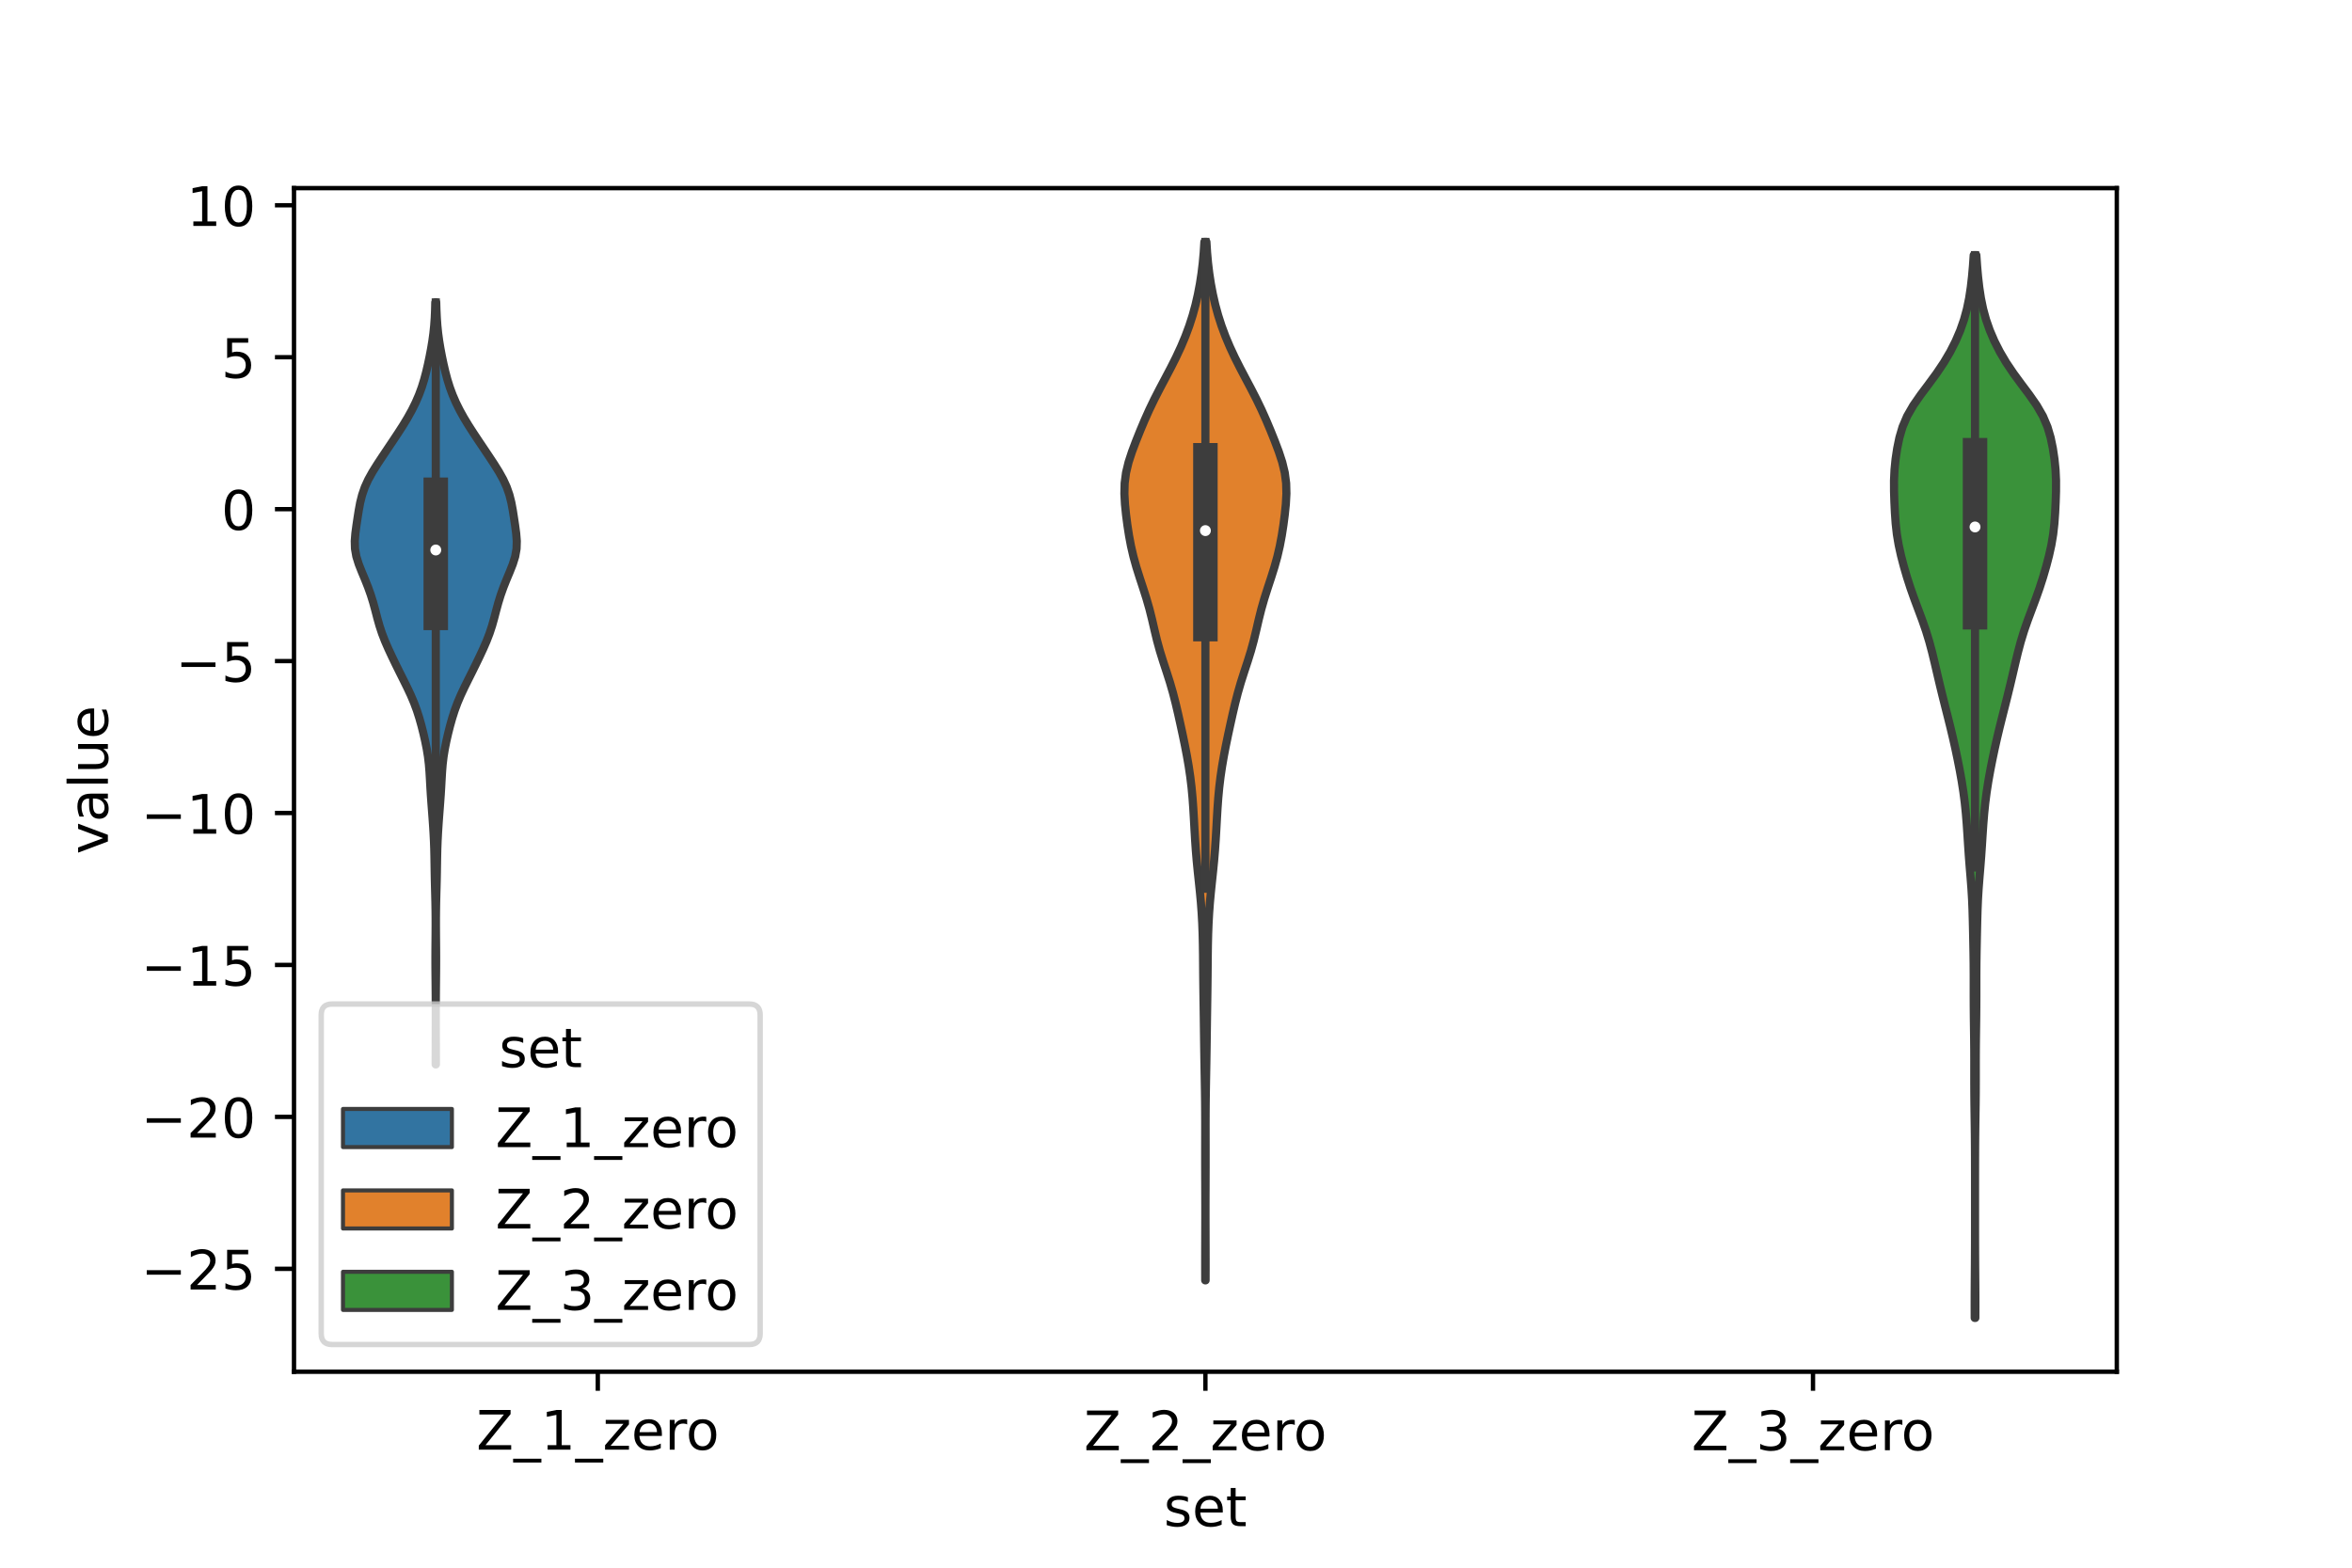 <?xml version="1.0" encoding="utf-8" standalone="no"?>
<!DOCTYPE svg PUBLIC "-//W3C//DTD SVG 1.1//EN"
  "http://www.w3.org/Graphics/SVG/1.1/DTD/svg11.dtd">
<!-- Created with matplotlib (https://matplotlib.org/) -->
<svg height="288pt" version="1.1" viewBox="0 0 432 288" width="432pt" xmlns="http://www.w3.org/2000/svg" xmlns:xlink="http://www.w3.org/1999/xlink">
 <defs>
  <style type="text/css">*{stroke-linecap:butt;stroke-linejoin:round;}</style>
 </defs>
 <g id="figure_1">
  <g id="patch_1">
   <path d="M 0 288 
L 432 288 
L 432 0 
L 0 0 
z
" style="fill:#ffffff;"/>
  </g>
  <g id="axes_1">
   <g id="patch_2">
    <path d="M 54 252 
L 388.8 252 
L 388.8 34.56 
L 54 34.56 
z
" style="fill:#ffffff;"/>
   </g>
   <g id="PolyCollection_1">
    <defs>
     <path d="M 80.064 -92.454 
L 80.016 -92.454 
L 80.018 -93.868 
L 80.023 -95.282 
L 80.029 -96.696 
L 80.034 -98.11 
L 80.037 -99.524 
L 80.038 -100.938 
L 80.037 -102.352 
L 80.033 -103.766 
L 80.026 -105.18 
L 80.014 -106.594 
L 80 -108.008 
L 79.986 -109.421 
L 79.977 -110.835 
L 79.975 -112.249 
L 79.982 -113.663 
L 79.994 -115.077 
L 80.006 -116.491 
L 80.013 -117.905 
L 80.012 -119.319 
L 79.999 -120.733 
L 79.975 -122.147 
L 79.941 -123.561 
L 79.902 -124.975 
L 79.866 -126.389 
L 79.838 -127.803 
L 79.816 -129.217 
L 79.793 -130.631 
L 79.76 -132.045 
L 79.708 -133.459 
L 79.637 -134.873 
L 79.55 -136.287 
L 79.451 -137.701 
L 79.344 -139.115 
L 79.237 -140.529 
L 79.136 -141.943 
L 79.049 -143.357 
L 78.972 -144.771 
L 78.89 -146.185 
L 78.776 -147.599 
L 78.608 -149.013 
L 78.378 -150.427 
L 78.095 -151.841 
L 77.772 -153.255 
L 77.415 -154.669 
L 77.018 -156.083 
L 76.566 -157.497 
L 76.041 -158.911 
L 75.44 -160.325 
L 74.775 -161.739 
L 74.074 -163.153 
L 73.366 -164.567 
L 72.668 -165.981 
L 71.986 -167.395 
L 71.327 -168.809 
L 70.711 -170.223 
L 70.163 -171.637 
L 69.698 -173.051 
L 69.301 -174.465 
L 68.934 -175.879 
L 68.548 -177.293 
L 68.109 -178.707 
L 67.605 -180.121 
L 67.042 -181.535 
L 66.45 -182.949 
L 65.891 -184.363 
L 65.451 -185.777 
L 65.203 -187.191 
L 65.16 -188.605 
L 65.273 -190.019 
L 65.462 -191.433 
L 65.673 -192.847 
L 65.895 -194.261 
L 66.159 -195.675 
L 66.515 -197.089 
L 67.004 -198.503 
L 67.65 -199.916 
L 68.437 -201.33 
L 69.321 -202.744 
L 70.253 -204.158 
L 71.201 -205.572 
L 72.15 -206.986 
L 73.09 -208.4 
L 74.001 -209.814 
L 74.859 -211.228 
L 75.644 -212.642 
L 76.345 -214.056 
L 76.956 -215.47 
L 77.477 -216.884 
L 77.914 -218.298 
L 78.288 -219.712 
L 78.616 -221.126 
L 78.913 -222.54 
L 79.181 -223.954 
L 79.415 -225.368 
L 79.607 -226.782 
L 79.751 -228.196 
L 79.851 -229.61 
L 79.917 -231.024 
L 79.959 -232.438 
L 80.121 -232.438 
L 80.121 -232.438 
L 80.163 -231.024 
L 80.229 -229.61 
L 80.329 -228.196 
L 80.473 -226.782 
L 80.665 -225.368 
L 80.899 -223.954 
L 81.167 -222.54 
L 81.464 -221.126 
L 81.792 -219.712 
L 82.166 -218.298 
L 82.603 -216.884 
L 83.124 -215.47 
L 83.735 -214.056 
L 84.436 -212.642 
L 85.221 -211.228 
L 86.079 -209.814 
L 86.99 -208.4 
L 87.93 -206.986 
L 88.879 -205.572 
L 89.827 -204.158 
L 90.759 -202.744 
L 91.643 -201.33 
L 92.43 -199.916 
L 93.076 -198.503 
L 93.565 -197.089 
L 93.921 -195.675 
L 94.185 -194.261 
L 94.407 -192.847 
L 94.618 -191.433 
L 94.807 -190.019 
L 94.92 -188.605 
L 94.877 -187.191 
L 94.629 -185.777 
L 94.189 -184.363 
L 93.63 -182.949 
L 93.038 -181.535 
L 92.475 -180.121 
L 91.971 -178.707 
L 91.532 -177.293 
L 91.146 -175.879 
L 90.779 -174.465 
L 90.382 -173.051 
L 89.917 -171.637 
L 89.369 -170.223 
L 88.753 -168.809 
L 88.094 -167.395 
L 87.412 -165.981 
L 86.714 -164.567 
L 86.006 -163.153 
L 85.305 -161.739 
L 84.64 -160.325 
L 84.039 -158.911 
L 83.514 -157.497 
L 83.062 -156.083 
L 82.665 -154.669 
L 82.308 -153.255 
L 81.985 -151.841 
L 81.702 -150.427 
L 81.472 -149.013 
L 81.304 -147.599 
L 81.19 -146.185 
L 81.108 -144.771 
L 81.031 -143.357 
L 80.944 -141.943 
L 80.843 -140.529 
L 80.736 -139.115 
L 80.629 -137.701 
L 80.53 -136.287 
L 80.443 -134.873 
L 80.372 -133.459 
L 80.32 -132.045 
L 80.287 -130.631 
L 80.264 -129.217 
L 80.242 -127.803 
L 80.214 -126.389 
L 80.178 -124.975 
L 80.139 -123.561 
L 80.105 -122.147 
L 80.081 -120.733 
L 80.068 -119.319 
L 80.067 -117.905 
L 80.074 -116.491 
L 80.086 -115.077 
L 80.098 -113.663 
L 80.105 -112.249 
L 80.103 -110.835 
L 80.094 -109.421 
L 80.08 -108.008 
L 80.066 -106.594 
L 80.054 -105.18 
L 80.047 -103.766 
L 80.043 -102.352 
L 80.042 -100.938 
L 80.043 -99.524 
L 80.046 -98.11 
L 80.051 -96.696 
L 80.057 -95.282 
L 80.062 -93.868 
L 80.064 -92.454 
z
" id="mc9a551f7e5" style="stroke:#3d3d3d;stroke-width:1.5;"/>
    </defs>
    <g clip-path="url(#p615480ae5e)">
     <use style="fill:#3274a1;stroke:#3d3d3d;stroke-width:1.5;" x="0" xlink:href="#mc9a551f7e5" y="288"/>
    </g>
   </g>
   <g id="PolyCollection_2">
    <defs>
     <path d="M 221.434 -52.789 
L 221.366 -52.789 
L 221.362 -54.716 
L 221.362 -56.642 
L 221.366 -58.569 
L 221.372 -60.496 
L 221.378 -62.423 
L 221.383 -64.35 
L 221.383 -66.277 
L 221.38 -68.204 
L 221.373 -70.131 
L 221.366 -72.058 
L 221.361 -73.985 
L 221.36 -75.912 
L 221.362 -77.839 
L 221.365 -79.766 
L 221.366 -81.693 
L 221.36 -83.62 
L 221.345 -85.547 
L 221.32 -87.474 
L 221.287 -89.401 
L 221.252 -91.328 
L 221.218 -93.254 
L 221.187 -95.181 
L 221.16 -97.108 
L 221.134 -99.035 
L 221.108 -100.962 
L 221.079 -102.889 
L 221.05 -104.816 
L 221.023 -106.743 
L 221.001 -108.67 
L 220.984 -110.597 
L 220.968 -112.524 
L 220.941 -114.451 
L 220.896 -116.378 
L 220.823 -118.305 
L 220.717 -120.232 
L 220.575 -122.159 
L 220.397 -124.086 
L 220.197 -126.013 
L 219.992 -127.94 
L 219.803 -129.866 
L 219.641 -131.793 
L 219.507 -133.72 
L 219.393 -135.647 
L 219.288 -137.574 
L 219.175 -139.501 
L 219.036 -141.428 
L 218.856 -143.355 
L 218.623 -145.282 
L 218.339 -147.209 
L 218.006 -149.136 
L 217.634 -151.063 
L 217.235 -152.99 
L 216.819 -154.917 
L 216.391 -156.844 
L 215.94 -158.771 
L 215.446 -160.698 
L 214.89 -162.625 
L 214.277 -164.552 
L 213.643 -166.478 
L 213.043 -168.405 
L 212.514 -170.332 
L 212.05 -172.259 
L 211.605 -174.186 
L 211.123 -176.113 
L 210.571 -178.04 
L 209.958 -179.967 
L 209.324 -181.894 
L 208.718 -183.821 
L 208.183 -185.748 
L 207.736 -187.675 
L 207.373 -189.602 
L 207.074 -191.529 
L 206.822 -193.456 
L 206.625 -195.383 
L 206.52 -197.31 
L 206.569 -199.237 
L 206.824 -201.164 
L 207.289 -203.09 
L 207.919 -205.017 
L 208.645 -206.944 
L 209.418 -208.871 
L 210.229 -210.798 
L 211.091 -212.725 
L 212.019 -214.652 
L 213.007 -216.579 
L 214.028 -218.506 
L 215.042 -220.433 
L 216.012 -222.36 
L 216.91 -224.287 
L 217.72 -226.214 
L 218.436 -228.141 
L 219.056 -230.068 
L 219.583 -231.995 
L 220.024 -233.922 
L 220.39 -235.849 
L 220.687 -237.776 
L 220.919 -239.702 
L 221.092 -241.629 
L 221.212 -243.556 
L 221.588 -243.556 
L 221.588 -243.556 
L 221.708 -241.629 
L 221.881 -239.702 
L 222.113 -237.776 
L 222.41 -235.849 
L 222.776 -233.922 
L 223.217 -231.995 
L 223.744 -230.068 
L 224.364 -228.141 
L 225.08 -226.214 
L 225.89 -224.287 
L 226.788 -222.36 
L 227.758 -220.433 
L 228.772 -218.506 
L 229.793 -216.579 
L 230.781 -214.652 
L 231.709 -212.725 
L 232.571 -210.798 
L 233.382 -208.871 
L 234.155 -206.944 
L 234.881 -205.017 
L 235.511 -203.09 
L 235.976 -201.164 
L 236.231 -199.237 
L 236.28 -197.31 
L 236.175 -195.383 
L 235.978 -193.456 
L 235.726 -191.529 
L 235.427 -189.602 
L 235.064 -187.675 
L 234.617 -185.748 
L 234.082 -183.821 
L 233.476 -181.894 
L 232.842 -179.967 
L 232.229 -178.04 
L 231.677 -176.113 
L 231.195 -174.186 
L 230.75 -172.259 
L 230.286 -170.332 
L 229.757 -168.405 
L 229.157 -166.478 
L 228.523 -164.552 
L 227.91 -162.625 
L 227.354 -160.698 
L 226.86 -158.771 
L 226.409 -156.844 
L 225.981 -154.917 
L 225.565 -152.99 
L 225.166 -151.063 
L 224.794 -149.136 
L 224.462 -147.209 
L 224.177 -145.282 
L 223.944 -143.355 
L 223.764 -141.428 
L 223.625 -139.501 
L 223.512 -137.574 
L 223.407 -135.647 
L 223.293 -133.72 
L 223.159 -131.793 
L 222.997 -129.866 
L 222.808 -127.94 
L 222.603 -126.013 
L 222.403 -124.086 
L 222.225 -122.159 
L 222.083 -120.232 
L 221.977 -118.305 
L 221.904 -116.378 
L 221.859 -114.451 
L 221.832 -112.524 
L 221.816 -110.597 
L 221.799 -108.67 
L 221.777 -106.743 
L 221.75 -104.816 
L 221.721 -102.889 
L 221.692 -100.962 
L 221.666 -99.035 
L 221.64 -97.108 
L 221.613 -95.181 
L 221.582 -93.254 
L 221.548 -91.328 
L 221.513 -89.401 
L 221.48 -87.474 
L 221.455 -85.547 
L 221.44 -83.62 
L 221.434 -81.693 
L 221.435 -79.766 
L 221.438 -77.839 
L 221.44 -75.912 
L 221.439 -73.985 
L 221.434 -72.058 
L 221.427 -70.131 
L 221.42 -68.204 
L 221.417 -66.277 
L 221.417 -64.35 
L 221.422 -62.423 
L 221.428 -60.496 
L 221.434 -58.569 
L 221.438 -56.642 
L 221.438 -54.716 
L 221.434 -52.789 
z
" id="mdb5d32e63e" style="stroke:#3d3d3d;stroke-width:1.5;"/>
    </defs>
    <g clip-path="url(#p615480ae5e)">
     <use style="fill:#e1812c;stroke:#3d3d3d;stroke-width:1.5;" x="0" xlink:href="#mdb5d32e63e" y="288"/>
    </g>
   </g>
   <g id="PolyCollection_3">
    <defs>
     <path d="M 362.818 -45.884 
L 362.702 -45.884 
L 362.695 -47.856 
L 362.697 -49.828 
L 362.707 -51.8 
L 362.722 -53.772 
L 362.737 -55.744 
L 362.748 -57.716 
L 362.755 -59.688 
L 362.758 -61.661 
L 362.759 -63.633 
L 362.76 -65.605 
L 362.76 -67.577 
L 362.76 -69.549 
L 362.759 -71.521 
L 362.757 -73.493 
L 362.753 -75.465 
L 362.744 -77.438 
L 362.728 -79.41 
L 362.704 -81.382 
L 362.676 -83.354 
L 362.649 -85.326 
L 362.63 -87.298 
L 362.623 -89.27 
L 362.623 -91.242 
L 362.624 -93.214 
L 362.617 -95.187 
L 362.598 -97.159 
L 362.571 -99.131 
L 362.544 -101.103 
L 362.526 -103.075 
L 362.518 -105.047 
L 362.519 -107.019 
L 362.517 -108.991 
L 362.505 -110.964 
L 362.478 -112.936 
L 362.441 -114.908 
L 362.4 -116.88 
L 362.355 -118.852 
L 362.299 -120.824 
L 362.218 -122.796 
L 362.099 -124.768 
L 361.947 -126.741 
L 361.783 -128.713 
L 361.63 -130.685 
L 361.495 -132.657 
L 361.371 -134.629 
L 361.238 -136.601 
L 361.077 -138.573 
L 360.875 -140.545 
L 360.62 -142.517 
L 360.313 -144.49 
L 359.96 -146.462 
L 359.573 -148.434 
L 359.159 -150.406 
L 358.717 -152.378 
L 358.247 -154.35 
L 357.756 -156.322 
L 357.256 -158.294 
L 356.761 -160.267 
L 356.281 -162.239 
L 355.816 -164.211 
L 355.358 -166.183 
L 354.882 -168.155 
L 354.356 -170.127 
L 353.753 -172.099 
L 353.069 -174.071 
L 352.333 -176.043 
L 351.595 -178.016 
L 350.898 -179.988 
L 350.263 -181.96 
L 349.688 -183.932 
L 349.173 -185.904 
L 348.737 -187.876 
L 348.406 -189.848 
L 348.185 -191.82 
L 348.045 -193.793 
L 347.949 -195.765 
L 347.885 -197.737 
L 347.88 -199.709 
L 347.971 -201.681 
L 348.168 -203.653 
L 348.464 -205.625 
L 348.869 -207.597 
L 349.449 -209.569 
L 350.287 -211.542 
L 351.421 -213.514 
L 352.792 -215.486 
L 354.269 -217.458 
L 355.716 -219.43 
L 357.04 -221.402 
L 358.205 -223.374 
L 359.207 -225.346 
L 360.051 -227.319 
L 360.739 -229.291 
L 361.277 -231.263 
L 361.682 -233.235 
L 361.981 -235.207 
L 362.207 -237.179 
L 362.382 -239.151 
L 362.517 -241.123 
L 363.003 -241.123 
L 363.003 -241.123 
L 363.138 -239.151 
L 363.313 -237.179 
L 363.539 -235.207 
L 363.838 -233.235 
L 364.243 -231.263 
L 364.781 -229.291 
L 365.469 -227.319 
L 366.313 -225.346 
L 367.315 -223.374 
L 368.48 -221.402 
L 369.804 -219.43 
L 371.251 -217.458 
L 372.728 -215.486 
L 374.099 -213.514 
L 375.233 -211.542 
L 376.071 -209.569 
L 376.651 -207.597 
L 377.056 -205.625 
L 377.352 -203.653 
L 377.549 -201.681 
L 377.64 -199.709 
L 377.635 -197.737 
L 377.571 -195.765 
L 377.475 -193.793 
L 377.335 -191.82 
L 377.114 -189.848 
L 376.783 -187.876 
L 376.347 -185.904 
L 375.832 -183.932 
L 375.257 -181.96 
L 374.622 -179.988 
L 373.925 -178.016 
L 373.187 -176.043 
L 372.451 -174.071 
L 371.767 -172.099 
L 371.164 -170.127 
L 370.638 -168.155 
L 370.162 -166.183 
L 369.704 -164.211 
L 369.239 -162.239 
L 368.759 -160.267 
L 368.264 -158.294 
L 367.764 -156.322 
L 367.273 -154.35 
L 366.803 -152.378 
L 366.361 -150.406 
L 365.947 -148.434 
L 365.56 -146.462 
L 365.207 -144.49 
L 364.9 -142.517 
L 364.646 -140.545 
L 364.443 -138.573 
L 364.282 -136.601 
L 364.149 -134.629 
L 364.025 -132.657 
L 363.89 -130.685 
L 363.737 -128.713 
L 363.573 -126.741 
L 363.421 -124.768 
L 363.302 -122.796 
L 363.221 -120.824 
L 363.165 -118.852 
L 363.12 -116.88 
L 363.079 -114.908 
L 363.042 -112.936 
L 363.015 -110.964 
L 363.003 -108.991 
L 363.001 -107.019 
L 363.002 -105.047 
L 362.994 -103.075 
L 362.976 -101.103 
L 362.949 -99.131 
L 362.922 -97.159 
L 362.903 -95.187 
L 362.896 -93.214 
L 362.897 -91.242 
L 362.897 -89.27 
L 362.89 -87.298 
L 362.871 -85.326 
L 362.844 -83.354 
L 362.816 -81.382 
L 362.792 -79.41 
L 362.776 -77.438 
L 362.767 -75.465 
L 362.763 -73.493 
L 362.761 -71.521 
L 362.76 -69.549 
L 362.76 -67.577 
L 362.76 -65.605 
L 362.761 -63.633 
L 362.762 -61.661 
L 362.765 -59.688 
L 362.772 -57.716 
L 362.783 -55.744 
L 362.798 -53.772 
L 362.813 -51.8 
L 362.823 -49.828 
L 362.825 -47.856 
L 362.818 -45.884 
z
" id="m569f9f1c2c" style="stroke:#3d3d3d;stroke-width:1.5;"/>
    </defs>
    <g clip-path="url(#p615480ae5e)">
     <use style="fill:#3a923a;stroke:#3d3d3d;stroke-width:1.5;" x="0" xlink:href="#m569f9f1c2c" y="288"/>
    </g>
   </g>
   <g id="patch_3">
    <path clip-path="url(#p615480ae5e)" d="M 109.8 93.534 
L 109.8 93.534 
L 109.8 93.534 
L 109.8 93.534 
z
" style="fill:#3274a1;stroke:#3d3d3d;stroke-linejoin:miter;stroke-width:0.75;"/>
   </g>
   <g id="patch_4">
    <path clip-path="url(#p615480ae5e)" d="M 109.8 93.534 
L 109.8 93.534 
L 109.8 93.534 
L 109.8 93.534 
z
" style="fill:#e1812c;stroke:#3d3d3d;stroke-linejoin:miter;stroke-width:0.75;"/>
   </g>
   <g id="patch_5">
    <path clip-path="url(#p615480ae5e)" d="M 109.8 93.534 
L 109.8 93.534 
L 109.8 93.534 
L 109.8 93.534 
z
" style="fill:#3a923a;stroke:#3d3d3d;stroke-linejoin:miter;stroke-width:0.75;"/>
   </g>
   <g id="matplotlib.axis_1">
    <g id="xtick_1">
     <g id="line2d_1">
      <defs>
       <path d="M 0 0 
L 0 3.5 
" id="ma1e6eebd18" style="stroke:#000000;stroke-width:0.8;"/>
      </defs>
      <g>
       <use style="stroke:#000000;stroke-width:0.8;" x="109.8" xlink:href="#ma1e6eebd18" y="252"/>
      </g>
     </g>
     <g id="text_1">
      <!-- Z_1_zero -->
      <g transform="translate(87.491 266.32)scale(0.1 -0.1)">
       <defs>
        <path d="M 5.609 72.906 
L 62.891 72.906 
L 62.891 65.375 
L 16.797 8.297 
L 64.016 8.297 
L 64.016 0 
L 4.5 0 
L 4.5 7.516 
L 50.594 64.594 
L 5.609 64.594 
z
" id="DejaVuSans-90"/>
        <path d="M 50.984 -16.609 
L 50.984 -23.578 
L -0.984 -23.578 
L -0.984 -16.609 
z
" id="DejaVuSans-95"/>
        <path d="M 12.406 8.297 
L 28.516 8.297 
L 28.516 63.922 
L 10.984 60.406 
L 10.984 69.391 
L 28.422 72.906 
L 38.281 72.906 
L 38.281 8.297 
L 54.391 8.297 
L 54.391 0 
L 12.406 0 
z
" id="DejaVuSans-49"/>
        <path d="M 5.516 54.688 
L 48.188 54.688 
L 48.188 46.484 
L 14.406 7.172 
L 48.188 7.172 
L 48.188 0 
L 4.297 0 
L 4.297 8.203 
L 38.094 47.516 
L 5.516 47.516 
z
" id="DejaVuSans-122"/>
        <path d="M 56.203 29.594 
L 56.203 25.203 
L 14.891 25.203 
Q 15.484 15.922 20.484 11.062 
Q 25.484 6.203 34.422 6.203 
Q 39.594 6.203 44.453 7.469 
Q 49.312 8.734 54.109 11.281 
L 54.109 2.781 
Q 49.266 0.734 44.188 -0.344 
Q 39.109 -1.422 33.891 -1.422 
Q 20.797 -1.422 13.156 6.188 
Q 5.516 13.812 5.516 26.812 
Q 5.516 40.234 12.766 48.109 
Q 20.016 56 32.328 56 
Q 43.359 56 49.781 48.891 
Q 56.203 41.797 56.203 29.594 
z
M 47.219 32.234 
Q 47.125 39.594 43.094 43.984 
Q 39.062 48.391 32.422 48.391 
Q 24.906 48.391 20.391 44.141 
Q 15.875 39.891 15.188 32.172 
z
" id="DejaVuSans-101"/>
        <path d="M 41.109 46.297 
Q 39.594 47.172 37.812 47.578 
Q 36.031 48 33.891 48 
Q 26.266 48 22.188 43.047 
Q 18.109 38.094 18.109 28.812 
L 18.109 0 
L 9.078 0 
L 9.078 54.688 
L 18.109 54.688 
L 18.109 46.188 
Q 20.953 51.172 25.484 53.578 
Q 30.031 56 36.531 56 
Q 37.453 56 38.578 55.875 
Q 39.703 55.766 41.062 55.516 
z
" id="DejaVuSans-114"/>
        <path d="M 30.609 48.391 
Q 23.391 48.391 19.188 42.75 
Q 14.984 37.109 14.984 27.297 
Q 14.984 17.484 19.156 11.844 
Q 23.344 6.203 30.609 6.203 
Q 37.797 6.203 41.984 11.859 
Q 46.188 17.531 46.188 27.297 
Q 46.188 37.016 41.984 42.703 
Q 37.797 48.391 30.609 48.391 
z
M 30.609 56 
Q 42.328 56 49.016 48.375 
Q 55.719 40.766 55.719 27.297 
Q 55.719 13.875 49.016 6.219 
Q 42.328 -1.422 30.609 -1.422 
Q 18.844 -1.422 12.172 6.219 
Q 5.516 13.875 5.516 27.297 
Q 5.516 40.766 12.172 48.375 
Q 18.844 56 30.609 56 
z
" id="DejaVuSans-111"/>
       </defs>
       <use xlink:href="#DejaVuSans-90"/>
       <use x="68.506" xlink:href="#DejaVuSans-95"/>
       <use x="118.506" xlink:href="#DejaVuSans-49"/>
       <use x="182.129" xlink:href="#DejaVuSans-95"/>
       <use x="232.129" xlink:href="#DejaVuSans-122"/>
       <use x="284.619" xlink:href="#DejaVuSans-101"/>
       <use x="346.143" xlink:href="#DejaVuSans-114"/>
       <use x="385.006" xlink:href="#DejaVuSans-111"/>
      </g>
     </g>
    </g>
    <g id="xtick_2">
     <g id="line2d_2">
      <g>
       <use style="stroke:#000000;stroke-width:0.8;" x="221.4" xlink:href="#ma1e6eebd18" y="252"/>
      </g>
     </g>
     <g id="text_2">
      <!-- Z_2_zero -->
      <g transform="translate(199.091 266.422)scale(0.1 -0.1)">
       <defs>
        <path d="M 19.188 8.297 
L 53.609 8.297 
L 53.609 0 
L 7.328 0 
L 7.328 8.297 
Q 12.938 14.109 22.625 23.891 
Q 32.328 33.688 34.812 36.531 
Q 39.547 41.844 41.422 45.531 
Q 43.312 49.219 43.312 52.781 
Q 43.312 58.594 39.234 62.25 
Q 35.156 65.922 28.609 65.922 
Q 23.969 65.922 18.812 64.312 
Q 13.672 62.703 7.812 59.422 
L 7.812 69.391 
Q 13.766 71.781 18.938 73 
Q 24.125 74.219 28.422 74.219 
Q 39.75 74.219 46.484 68.547 
Q 53.219 62.891 53.219 53.422 
Q 53.219 48.922 51.531 44.891 
Q 49.859 40.875 45.406 35.406 
Q 44.188 33.984 37.641 27.219 
Q 31.109 20.453 19.188 8.297 
z
" id="DejaVuSans-50"/>
       </defs>
       <use xlink:href="#DejaVuSans-90"/>
       <use x="68.506" xlink:href="#DejaVuSans-95"/>
       <use x="118.506" xlink:href="#DejaVuSans-50"/>
       <use x="182.129" xlink:href="#DejaVuSans-95"/>
       <use x="232.129" xlink:href="#DejaVuSans-122"/>
       <use x="284.619" xlink:href="#DejaVuSans-101"/>
       <use x="346.143" xlink:href="#DejaVuSans-114"/>
       <use x="385.006" xlink:href="#DejaVuSans-111"/>
      </g>
     </g>
    </g>
    <g id="xtick_3">
     <g id="line2d_3">
      <g>
       <use style="stroke:#000000;stroke-width:0.8;" x="333" xlink:href="#ma1e6eebd18" y="252"/>
      </g>
     </g>
     <g id="text_3">
      <!-- Z_3_zero -->
      <g transform="translate(310.691 266.422)scale(0.1 -0.1)">
       <defs>
        <path d="M 40.578 39.312 
Q 47.656 37.797 51.625 33 
Q 55.609 28.219 55.609 21.188 
Q 55.609 10.406 48.188 4.484 
Q 40.766 -1.422 27.094 -1.422 
Q 22.516 -1.422 17.656 -0.516 
Q 12.797 0.391 7.625 2.203 
L 7.625 11.719 
Q 11.719 9.328 16.594 8.109 
Q 21.484 6.891 26.812 6.891 
Q 36.078 6.891 40.938 10.547 
Q 45.797 14.203 45.797 21.188 
Q 45.797 27.641 41.281 31.266 
Q 36.766 34.906 28.719 34.906 
L 20.219 34.906 
L 20.219 43.016 
L 29.109 43.016 
Q 36.375 43.016 40.234 45.922 
Q 44.094 48.828 44.094 54.297 
Q 44.094 59.906 40.109 62.906 
Q 36.141 65.922 28.719 65.922 
Q 24.656 65.922 20.016 65.031 
Q 15.375 64.156 9.812 62.312 
L 9.812 71.094 
Q 15.438 72.656 20.344 73.438 
Q 25.25 74.219 29.594 74.219 
Q 40.828 74.219 47.359 69.109 
Q 53.906 64.016 53.906 55.328 
Q 53.906 49.266 50.438 45.094 
Q 46.969 40.922 40.578 39.312 
z
" id="DejaVuSans-51"/>
       </defs>
       <use xlink:href="#DejaVuSans-90"/>
       <use x="68.506" xlink:href="#DejaVuSans-95"/>
       <use x="118.506" xlink:href="#DejaVuSans-51"/>
       <use x="182.129" xlink:href="#DejaVuSans-95"/>
       <use x="232.129" xlink:href="#DejaVuSans-122"/>
       <use x="284.619" xlink:href="#DejaVuSans-101"/>
       <use x="346.143" xlink:href="#DejaVuSans-114"/>
       <use x="385.006" xlink:href="#DejaVuSans-111"/>
      </g>
     </g>
    </g>
    <g id="text_4">
     <!-- set -->
     <g transform="translate(213.759 280.378)scale(0.1 -0.1)">
      <defs>
       <path d="M 44.281 53.078 
L 44.281 44.578 
Q 40.484 46.531 36.375 47.5 
Q 32.281 48.484 27.875 48.484 
Q 21.188 48.484 17.844 46.438 
Q 14.5 44.391 14.5 40.281 
Q 14.5 37.156 16.891 35.375 
Q 19.281 33.594 26.516 31.984 
L 29.594 31.297 
Q 39.156 29.25 43.188 25.516 
Q 47.219 21.781 47.219 15.094 
Q 47.219 7.469 41.188 3.016 
Q 35.156 -1.422 24.609 -1.422 
Q 20.219 -1.422 15.453 -0.562 
Q 10.688 0.297 5.422 2 
L 5.422 11.281 
Q 10.406 8.688 15.234 7.391 
Q 20.062 6.109 24.812 6.109 
Q 31.156 6.109 34.562 8.281 
Q 37.984 10.453 37.984 14.406 
Q 37.984 18.062 35.516 20.016 
Q 33.062 21.969 24.703 23.781 
L 21.578 24.516 
Q 13.234 26.266 9.516 29.906 
Q 5.812 33.547 5.812 39.891 
Q 5.812 47.609 11.281 51.797 
Q 16.75 56 26.812 56 
Q 31.781 56 36.172 55.266 
Q 40.578 54.547 44.281 53.078 
z
" id="DejaVuSans-115"/>
       <path d="M 18.312 70.219 
L 18.312 54.688 
L 36.812 54.688 
L 36.812 47.703 
L 18.312 47.703 
L 18.312 18.016 
Q 18.312 11.328 20.141 9.422 
Q 21.969 7.516 27.594 7.516 
L 36.812 7.516 
L 36.812 0 
L 27.594 0 
Q 17.188 0 13.234 3.875 
Q 9.281 7.766 9.281 18.016 
L 9.281 47.703 
L 2.688 47.703 
L 2.688 54.688 
L 9.281 54.688 
L 9.281 70.219 
z
" id="DejaVuSans-116"/>
      </defs>
      <use xlink:href="#DejaVuSans-115"/>
      <use x="52.1" xlink:href="#DejaVuSans-101"/>
      <use x="113.623" xlink:href="#DejaVuSans-116"/>
     </g>
    </g>
   </g>
   <g id="matplotlib.axis_2">
    <g id="ytick_1">
     <g id="line2d_4">
      <defs>
       <path d="M 0 0 
L -3.5 0 
" id="m272d41f25f" style="stroke:#000000;stroke-width:0.8;"/>
      </defs>
      <g>
       <use style="stroke:#000000;stroke-width:0.8;" x="54" xlink:href="#m272d41f25f" y="233.096"/>
      </g>
     </g>
     <g id="text_5">
      <!-- −25 -->
      <g transform="translate(25.895 236.895)scale(0.1 -0.1)">
       <defs>
        <path d="M 10.594 35.5 
L 73.188 35.5 
L 73.188 27.203 
L 10.594 27.203 
z
" id="DejaVuSans-8722"/>
        <path d="M 10.797 72.906 
L 49.516 72.906 
L 49.516 64.594 
L 19.828 64.594 
L 19.828 46.734 
Q 21.969 47.469 24.109 47.828 
Q 26.266 48.188 28.422 48.188 
Q 40.625 48.188 47.75 41.5 
Q 54.891 34.812 54.891 23.391 
Q 54.891 11.625 47.562 5.094 
Q 40.234 -1.422 26.906 -1.422 
Q 22.312 -1.422 17.547 -0.641 
Q 12.797 0.141 7.719 1.703 
L 7.719 11.625 
Q 12.109 9.234 16.797 8.062 
Q 21.484 6.891 26.703 6.891 
Q 35.156 6.891 40.078 11.328 
Q 45.016 15.766 45.016 23.391 
Q 45.016 31 40.078 35.438 
Q 35.156 39.891 26.703 39.891 
Q 22.75 39.891 18.812 39.016 
Q 14.891 38.141 10.797 36.281 
z
" id="DejaVuSans-53"/>
       </defs>
       <use xlink:href="#DejaVuSans-8722"/>
       <use x="83.789" xlink:href="#DejaVuSans-50"/>
       <use x="147.412" xlink:href="#DejaVuSans-53"/>
      </g>
     </g>
    </g>
    <g id="ytick_2">
     <g id="line2d_5">
      <g>
       <use style="stroke:#000000;stroke-width:0.8;" x="54" xlink:href="#m272d41f25f" y="205.184"/>
      </g>
     </g>
     <g id="text_6">
      <!-- −20 -->
      <g transform="translate(25.895 208.983)scale(0.1 -0.1)">
       <defs>
        <path d="M 31.781 66.406 
Q 24.172 66.406 20.328 58.906 
Q 16.5 51.422 16.5 36.375 
Q 16.5 21.391 20.328 13.891 
Q 24.172 6.391 31.781 6.391 
Q 39.453 6.391 43.281 13.891 
Q 47.125 21.391 47.125 36.375 
Q 47.125 51.422 43.281 58.906 
Q 39.453 66.406 31.781 66.406 
z
M 31.781 74.219 
Q 44.047 74.219 50.516 64.516 
Q 56.984 54.828 56.984 36.375 
Q 56.984 17.969 50.516 8.266 
Q 44.047 -1.422 31.781 -1.422 
Q 19.531 -1.422 13.062 8.266 
Q 6.594 17.969 6.594 36.375 
Q 6.594 54.828 13.062 64.516 
Q 19.531 74.219 31.781 74.219 
z
" id="DejaVuSans-48"/>
       </defs>
       <use xlink:href="#DejaVuSans-8722"/>
       <use x="83.789" xlink:href="#DejaVuSans-50"/>
       <use x="147.412" xlink:href="#DejaVuSans-48"/>
      </g>
     </g>
    </g>
    <g id="ytick_3">
     <g id="line2d_6">
      <g>
       <use style="stroke:#000000;stroke-width:0.8;" x="54" xlink:href="#m272d41f25f" y="177.271"/>
      </g>
     </g>
     <g id="text_7">
      <!-- −15 -->
      <g transform="translate(25.895 181.071)scale(0.1 -0.1)">
       <use xlink:href="#DejaVuSans-8722"/>
       <use x="83.789" xlink:href="#DejaVuSans-49"/>
       <use x="147.412" xlink:href="#DejaVuSans-53"/>
      </g>
     </g>
    </g>
    <g id="ytick_4">
     <g id="line2d_7">
      <g>
       <use style="stroke:#000000;stroke-width:0.8;" x="54" xlink:href="#m272d41f25f" y="149.359"/>
      </g>
     </g>
     <g id="text_8">
      <!-- −10 -->
      <g transform="translate(25.895 153.158)scale(0.1 -0.1)">
       <use xlink:href="#DejaVuSans-8722"/>
       <use x="83.789" xlink:href="#DejaVuSans-49"/>
       <use x="147.412" xlink:href="#DejaVuSans-48"/>
      </g>
     </g>
    </g>
    <g id="ytick_5">
     <g id="line2d_8">
      <g>
       <use style="stroke:#000000;stroke-width:0.8;" x="54" xlink:href="#m272d41f25f" y="121.447"/>
      </g>
     </g>
     <g id="text_9">
      <!-- −5 -->
      <g transform="translate(32.258 125.246)scale(0.1 -0.1)">
       <use xlink:href="#DejaVuSans-8722"/>
       <use x="83.789" xlink:href="#DejaVuSans-53"/>
      </g>
     </g>
    </g>
    <g id="ytick_6">
     <g id="line2d_9">
      <g>
       <use style="stroke:#000000;stroke-width:0.8;" x="54" xlink:href="#m272d41f25f" y="93.534"/>
      </g>
     </g>
     <g id="text_10">
      <!-- 0 -->
      <g transform="translate(40.638 97.333)scale(0.1 -0.1)">
       <use xlink:href="#DejaVuSans-48"/>
      </g>
     </g>
    </g>
    <g id="ytick_7">
     <g id="line2d_10">
      <g>
       <use style="stroke:#000000;stroke-width:0.8;" x="54" xlink:href="#m272d41f25f" y="65.622"/>
      </g>
     </g>
     <g id="text_11">
      <!-- 5 -->
      <g transform="translate(40.638 69.421)scale(0.1 -0.1)">
       <use xlink:href="#DejaVuSans-53"/>
      </g>
     </g>
    </g>
    <g id="ytick_8">
     <g id="line2d_11">
      <g>
       <use style="stroke:#000000;stroke-width:0.8;" x="54" xlink:href="#m272d41f25f" y="37.709"/>
      </g>
     </g>
     <g id="text_12">
      <!-- 10 -->
      <g transform="translate(34.275 41.509)scale(0.1 -0.1)">
       <use xlink:href="#DejaVuSans-49"/>
       <use x="63.623" xlink:href="#DejaVuSans-48"/>
      </g>
     </g>
    </g>
    <g id="text_13">
     <!-- value -->
     <g transform="translate(19.816 156.938)rotate(-90)scale(0.1 -0.1)">
      <defs>
       <path d="M 2.984 54.688 
L 12.5 54.688 
L 29.594 8.797 
L 46.688 54.688 
L 56.203 54.688 
L 35.688 0 
L 23.484 0 
z
" id="DejaVuSans-118"/>
       <path d="M 34.281 27.484 
Q 23.391 27.484 19.188 25 
Q 14.984 22.516 14.984 16.5 
Q 14.984 11.719 18.141 8.906 
Q 21.297 6.109 26.703 6.109 
Q 34.188 6.109 38.703 11.406 
Q 43.219 16.703 43.219 25.484 
L 43.219 27.484 
z
M 52.203 31.203 
L 52.203 0 
L 43.219 0 
L 43.219 8.297 
Q 40.141 3.328 35.547 0.953 
Q 30.953 -1.422 24.312 -1.422 
Q 15.922 -1.422 10.953 3.297 
Q 6 8.016 6 15.922 
Q 6 25.141 12.172 29.828 
Q 18.359 34.516 30.609 34.516 
L 43.219 34.516 
L 43.219 35.406 
Q 43.219 41.609 39.141 45 
Q 35.062 48.391 27.688 48.391 
Q 23 48.391 18.547 47.266 
Q 14.109 46.141 10.016 43.891 
L 10.016 52.203 
Q 14.938 54.109 19.578 55.047 
Q 24.219 56 28.609 56 
Q 40.484 56 46.344 49.844 
Q 52.203 43.703 52.203 31.203 
z
" id="DejaVuSans-97"/>
       <path d="M 9.422 75.984 
L 18.406 75.984 
L 18.406 0 
L 9.422 0 
z
" id="DejaVuSans-108"/>
       <path d="M 8.5 21.578 
L 8.5 54.688 
L 17.484 54.688 
L 17.484 21.922 
Q 17.484 14.156 20.5 10.266 
Q 23.531 6.391 29.594 6.391 
Q 36.859 6.391 41.078 11.031 
Q 45.312 15.672 45.312 23.688 
L 45.312 54.688 
L 54.297 54.688 
L 54.297 0 
L 45.312 0 
L 45.312 8.406 
Q 42.047 3.422 37.719 1 
Q 33.406 -1.422 27.688 -1.422 
Q 18.266 -1.422 13.375 4.438 
Q 8.5 10.297 8.5 21.578 
z
M 31.109 56 
z
" id="DejaVuSans-117"/>
      </defs>
      <use xlink:href="#DejaVuSans-118"/>
      <use x="59.18" xlink:href="#DejaVuSans-97"/>
      <use x="120.459" xlink:href="#DejaVuSans-108"/>
      <use x="148.242" xlink:href="#DejaVuSans-117"/>
      <use x="211.621" xlink:href="#DejaVuSans-101"/>
     </g>
    </g>
   </g>
   <g id="line2d_12">
    <path clip-path="url(#p615480ae5e)" d="M 80.04 148.705 
L 80.04 55.562 
" style="fill:none;stroke:#3d3d3d;stroke-linecap:square;stroke-width:1.5;"/>
   </g>
   <g id="line2d_13">
    <path clip-path="url(#p615480ae5e)" d="M 80.04 113.517 
L 80.04 89.979 
" style="fill:none;stroke:#3d3d3d;stroke-linecap:square;stroke-width:4.5;"/>
   </g>
   <g id="line2d_14">
    <path clip-path="url(#p615480ae5e)" d="M 221.4 163.276 
L 221.4 44.444 
" style="fill:none;stroke:#3d3d3d;stroke-linecap:square;stroke-width:1.5;"/>
   </g>
   <g id="line2d_15">
    <path clip-path="url(#p615480ae5e)" d="M 221.4 115.576 
L 221.4 83.635 
" style="fill:none;stroke:#3d3d3d;stroke-linecap:square;stroke-width:4.5;"/>
   </g>
   <g id="line2d_16">
    <path clip-path="url(#p615480ae5e)" d="M 362.76 159.362 
L 362.76 46.877 
" style="fill:none;stroke:#3d3d3d;stroke-linecap:square;stroke-width:1.5;"/>
   </g>
   <g id="line2d_17">
    <path clip-path="url(#p615480ae5e)" d="M 362.76 113.404 
L 362.76 82.709 
" style="fill:none;stroke:#3d3d3d;stroke-linecap:square;stroke-width:4.5;"/>
   </g>
   <g id="patch_6">
    <path d="M 54 252 
L 54 34.56 
" style="fill:none;stroke:#000000;stroke-linecap:square;stroke-linejoin:miter;stroke-width:0.8;"/>
   </g>
   <g id="patch_7">
    <path d="M 388.8 252 
L 388.8 34.56 
" style="fill:none;stroke:#000000;stroke-linecap:square;stroke-linejoin:miter;stroke-width:0.8;"/>
   </g>
   <g id="patch_8">
    <path d="M 54 252 
L 388.8 252 
" style="fill:none;stroke:#000000;stroke-linecap:square;stroke-linejoin:miter;stroke-width:0.8;"/>
   </g>
   <g id="patch_9">
    <path d="M 54 34.56 
L 388.8 34.56 
" style="fill:none;stroke:#000000;stroke-linecap:square;stroke-linejoin:miter;stroke-width:0.8;"/>
   </g>
   <g id="PathCollection_1">
    <defs>
     <path d="M 0 1.5 
C 0.398 1.5 0.779 1.342 1.061 1.061 
C 1.342 0.779 1.5 0.398 1.5 0 
C 1.5 -0.398 1.342 -0.779 1.061 -1.061 
C 0.779 -1.342 0.398 -1.5 0 -1.5 
C -0.398 -1.5 -0.779 -1.342 -1.061 -1.061 
C -1.342 -0.779 -1.5 -0.398 -1.5 0 
C -1.5 0.398 -1.342 0.779 -1.061 1.061 
C -0.779 1.342 -0.398 1.5 0 1.5 
z
" id="m21ce93fc6d" style="stroke:#3d3d3d;"/>
    </defs>
    <g clip-path="url(#p615480ae5e)">
     <use style="fill:#ffffff;stroke:#3d3d3d;" x="80.04" xlink:href="#m21ce93fc6d" y="101.038"/>
    </g>
   </g>
   <g id="PathCollection_2">
    <g clip-path="url(#p615480ae5e)">
     <use style="fill:#ffffff;stroke:#3d3d3d;" x="221.4" xlink:href="#m21ce93fc6d" y="97.478"/>
    </g>
   </g>
   <g id="PathCollection_3">
    <g clip-path="url(#p615480ae5e)">
     <use style="fill:#ffffff;stroke:#3d3d3d;" x="362.76" xlink:href="#m21ce93fc6d" y="96.808"/>
    </g>
   </g>
   <g id="legend_1">
    <g id="patch_10">
     <path d="M 61 247 
L 137.619 247 
Q 139.619 247 139.619 245 
L 139.619 186.453 
Q 139.619 184.453 137.619 184.453 
L 61 184.453 
Q 59 184.453 59 186.453 
L 59 245 
Q 59 247 61 247 
z
" style="fill:#ffffff;opacity:0.8;stroke:#cccccc;stroke-linejoin:miter;"/>
    </g>
    <g id="text_14">
     <!-- set -->
     <g transform="translate(91.668 196.052)scale(0.1 -0.1)">
      <use xlink:href="#DejaVuSans-115"/>
      <use x="52.1" xlink:href="#DejaVuSans-101"/>
      <use x="113.623" xlink:href="#DejaVuSans-116"/>
     </g>
    </g>
    <g id="patch_11">
     <path d="M 63 210.73 
L 83 210.73 
L 83 203.73 
L 63 203.73 
z
" style="fill:#3274a1;stroke:#3d3d3d;stroke-linejoin:miter;stroke-width:0.75;"/>
    </g>
    <g id="text_15">
     <!-- Z_1_zero -->
     <g transform="translate(91 210.73)scale(0.1 -0.1)">
      <use xlink:href="#DejaVuSans-90"/>
      <use x="68.506" xlink:href="#DejaVuSans-95"/>
      <use x="118.506" xlink:href="#DejaVuSans-49"/>
      <use x="182.129" xlink:href="#DejaVuSans-95"/>
      <use x="232.129" xlink:href="#DejaVuSans-122"/>
      <use x="284.619" xlink:href="#DejaVuSans-101"/>
      <use x="346.143" xlink:href="#DejaVuSans-114"/>
      <use x="385.006" xlink:href="#DejaVuSans-111"/>
     </g>
    </g>
    <g id="patch_12">
     <path d="M 63 225.686 
L 83 225.686 
L 83 218.686 
L 63 218.686 
z
" style="fill:#e1812c;stroke:#3d3d3d;stroke-linejoin:miter;stroke-width:0.75;"/>
    </g>
    <g id="text_16">
     <!-- Z_2_zero -->
     <g transform="translate(91 225.686)scale(0.1 -0.1)">
      <use xlink:href="#DejaVuSans-90"/>
      <use x="68.506" xlink:href="#DejaVuSans-95"/>
      <use x="118.506" xlink:href="#DejaVuSans-50"/>
      <use x="182.129" xlink:href="#DejaVuSans-95"/>
      <use x="232.129" xlink:href="#DejaVuSans-122"/>
      <use x="284.619" xlink:href="#DejaVuSans-101"/>
      <use x="346.143" xlink:href="#DejaVuSans-114"/>
      <use x="385.006" xlink:href="#DejaVuSans-111"/>
     </g>
    </g>
    <g id="patch_13">
     <path d="M 63 240.642 
L 83 240.642 
L 83 233.642 
L 63 233.642 
z
" style="fill:#3a923a;stroke:#3d3d3d;stroke-linejoin:miter;stroke-width:0.75;"/>
    </g>
    <g id="text_17">
     <!-- Z_3_zero -->
     <g transform="translate(91 240.642)scale(0.1 -0.1)">
      <use xlink:href="#DejaVuSans-90"/>
      <use x="68.506" xlink:href="#DejaVuSans-95"/>
      <use x="118.506" xlink:href="#DejaVuSans-51"/>
      <use x="182.129" xlink:href="#DejaVuSans-95"/>
      <use x="232.129" xlink:href="#DejaVuSans-122"/>
      <use x="284.619" xlink:href="#DejaVuSans-101"/>
      <use x="346.143" xlink:href="#DejaVuSans-114"/>
      <use x="385.006" xlink:href="#DejaVuSans-111"/>
     </g>
    </g>
   </g>
  </g>
 </g>
 <defs>
  <clipPath id="p615480ae5e">
   <rect height="217.44" width="334.8" x="54" y="34.56"/>
  </clipPath>
 </defs>
</svg>
